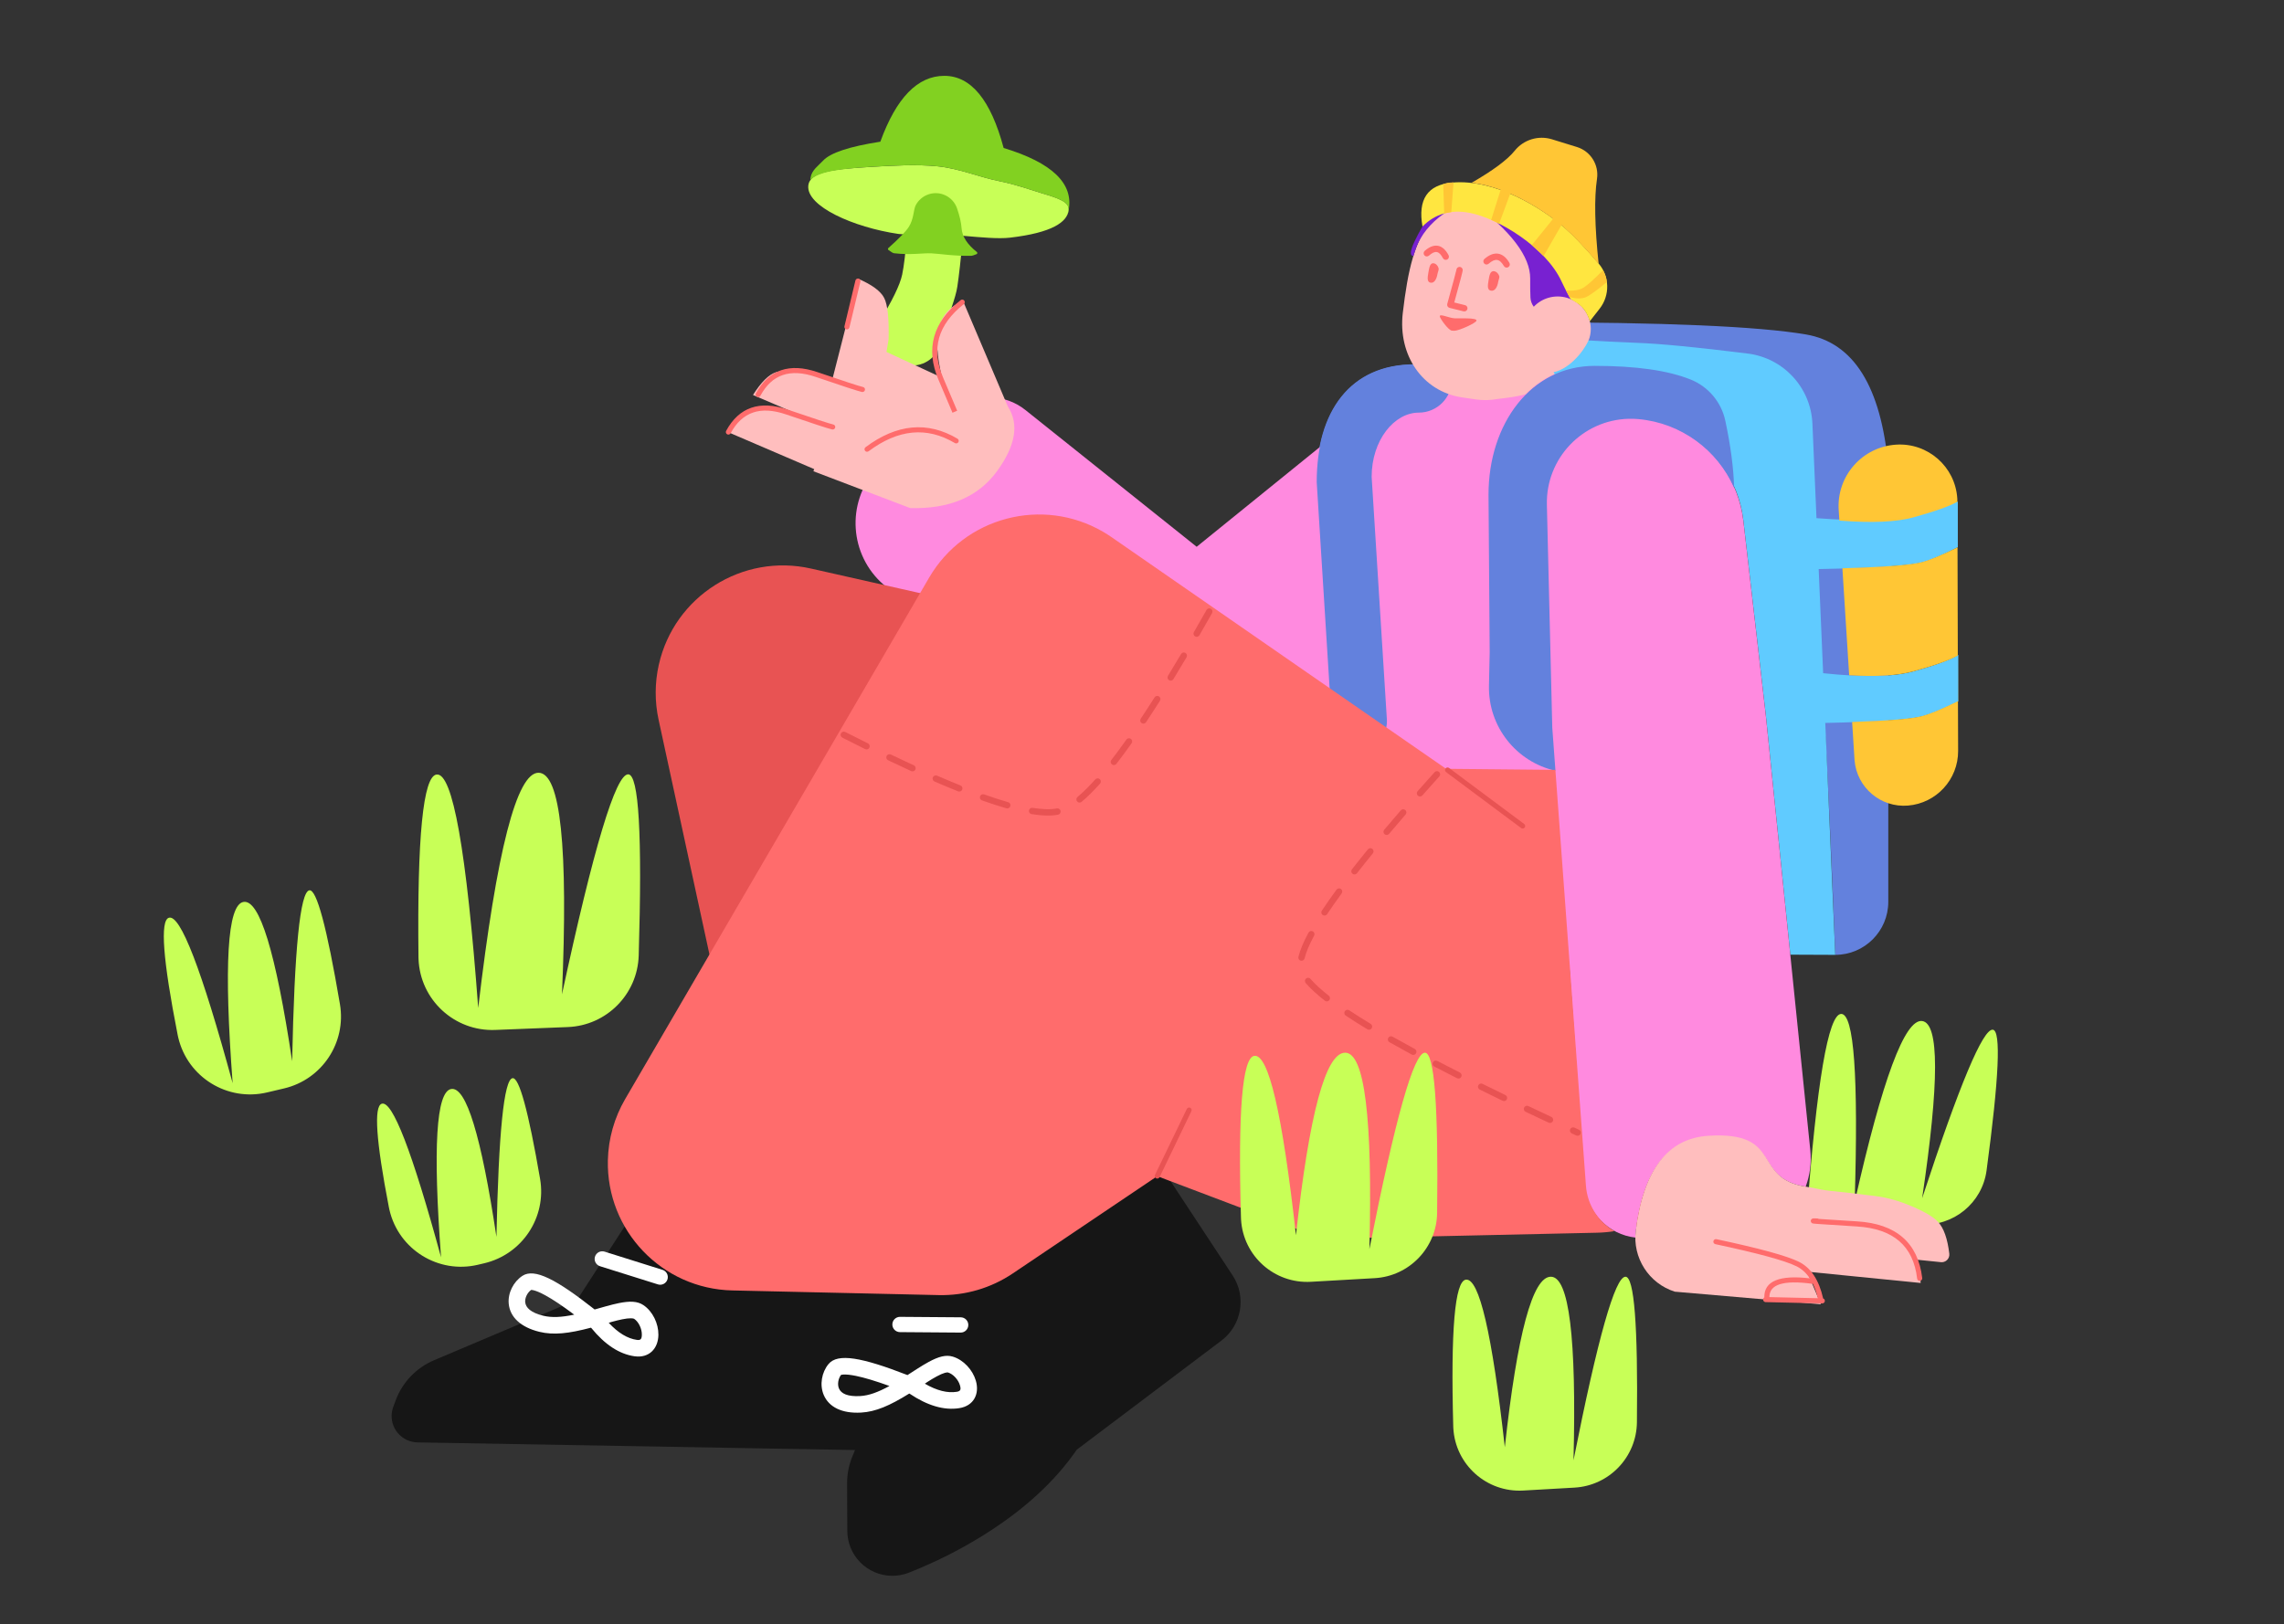 <?xml version="1.0" encoding="UTF-8"?>
<svg width="1794px" height="1276px" viewBox="0 0 1794 1276" version="1.1" xmlns="http://www.w3.org/2000/svg" xmlns:xlink="http://www.w3.org/1999/xlink">
    <rect x="0" y="0" width="1794" height="1276" fill="#333333" stroke="none"/>
    <!-- Generator: Sketch 56.1 (81669) - https://sketch.com -->
    <title>In Forest</title>
    <desc>Created with Sketch.</desc>
    <g id="In-Forest" stroke="none" stroke-width="1" fill="none" fill-rule="evenodd">
        <path d="M1441.528,750.179 C1430.608,467.154 1417.856,315.992 1403.274,296.693 C1388.691,277.393 1318.659,269.766 1193.177,273.812 L1195.348,253.179 C1306.874,253.179 1381.302,256.381 1418.631,262.784 C1455.96,269.187 1477.476,303.651 1483.177,366.175 L1483.177,708.531 C1483.177,731.532 1464.53,750.179 1441.528,750.179 Z M1221.515,605.34 C1190.968,598.472 1168.61,570.877 1169.299,538.55 L1169.861,512.171 L1168.947,388.614 L1168.947,388.422 C1168.947,332.88 1207.286,286 1257.447,286 C1333.839,286 1331.144,303.728 1343.754,313.715 C1355.651,323.137 1361.293,353.185 1361.893,383.215 C1348.851,353.467 1320.45,332.159 1286.73,329.093 C1284.212,328.864 1281.683,328.78 1279.156,328.841 C1242.726,329.723 1213.908,359.971 1214.79,396.401 L1219.029,571.503 L1221.515,605.34 Z M1088.903,562.305 C1060.134,574.679 1045.75,576.079 1045.75,566.506 L1034,378.623 C1034,323.046 1060.618,286.201 1111,286.201 C1161.382,286.201 1140.153,283.641 1140.153,298 C1140.153,312.36 1128.513,324 1114.153,324 C1094.948,324 1077.153,345.586 1077.153,374.422 L1088.903,562.305 Z" id="Combined-Shape" fill="#6381DD"></path>
        <path d="M1406.232,750.032 L1386.906,561.208 L1369.311,408.676 C1365.633,376.788 1345.681,350.076 1318.009,336.888 L1317.999,333.099 C1254.026,315.615 1203.9,306.29 1167.622,305.125 L1164.383,262.179 C1220.523,266.065 1261.024,268.456 1285.885,269.351 C1304.028,270.004 1333.007,272.813 1372.82,277.778 C1400.914,281.281 1422.374,304.555 1423.59,332.841 L1426.781,407.093 C1460.969,409.725 1486.301,408.764 1502.778,404.213 C1520.144,399.416 1531.815,396.011 1537.793,394 L1537.793,429.924 C1525.803,436.039 1516.714,439.954 1510.528,441.669 C1500.562,444.433 1473.22,446.236 1428.5,447.08 L1432.017,528.898 C1463.641,532.255 1487.267,531.775 1502.895,527.458 C1520.261,522.661 1532.021,518.337 1538.177,514.488 L1538.177,551.103 C1525.931,557.099 1516.714,560.954 1510.528,562.669 C1500.954,565.324 1475.344,567.093 1433.697,567.976 L1441.528,750.179 L1406.232,750.032 Z" id="Combined-Shape" fill="#60CBFF"></path>
        <path d="M1318.029,337.35 C1345.701,350.538 1365.652,377.251 1369.331,409.139 L1386.926,561.67 L1421.922,903.606 C1422.951,913.659 1421.594,923.406 1418.31,932.285 C1375.849,925.607 1400.854,889.592 1341.603,893.306 C1309.686,895.307 1290.806,919.743 1284.964,966.614 C1284.726,968.526 1284.612,970.429 1284.619,972.314 C1263.255,969.924 1246.312,952.584 1244.772,930.762 L1232.722,759.94 L1036.903,736.748 L1039.852,609.168 L969.567,700.411 L693.879,459.211 C667.277,435.937 664.579,395.505 687.853,368.902 C690.926,365.39 694.374,362.225 698.136,359.462 L750.597,320.931 C766.992,308.889 789.427,309.344 805.32,322.04 L939.943,429.576 L1045.988,343.685 L1046.247,332.49 C1082.596,315.448 1119.239,306.285 1156.177,305 C1171.94,304.452 1184.834,292.152 1206.885,292.152 C1225.406,292.152 1262.45,305.956 1318.019,333.562 L1318.029,337.35 Z" id="Combined-Shape" fill="#FF8ADF"></path>
        <path d="M1221.745,605.519 C1191.198,598.651 1168.84,571.055 1169.529,538.729 L1170.091,512.349 L1169.177,388.793 L1169.177,388.601 C1169.177,333.058 1202.387,287.444 1252.547,287.444 C1284.975,287.444 1310.098,291.019 1327.917,298.168 C1341.82,303.746 1352.035,315.877 1355.166,330.526 C1359.347,350.086 1361.658,367.691 1362.099,383.339 C1349.045,353.619 1320.659,332.336 1286.96,329.271 C1284.442,329.042 1281.913,328.958 1279.386,329.019 C1242.956,329.901 1214.138,360.149 1215.02,396.58 L1219.259,571.682 L1221.745,605.519 Z M1089.348,565.326 C1089.376,565.778 1089.39,566.231 1089.39,566.685 C1089.39,578.672 1079.672,588.39 1067.685,588.39 C1055.698,588.39 1045.98,578.672 1045.98,566.685 L1034.23,378.802 C1034.23,323.225 1060.848,286.38 1111.23,286.38 C1161.612,286.38 1140.383,283.82 1140.383,298.179 C1140.383,312.538 1128.743,324.179 1114.383,324.179 C1095.178,324.179 1077.383,345.764 1077.383,374.601 L1089.348,565.326 Z" id="Combined-Shape" fill="#6381DD"></path>
        <path d="M671.602,1139.213 L661.772,1139.042 L603.157,1138.019 L327.935,1133.215 C316.506,1133.015 307.403,1123.588 307.602,1112.159 C307.643,1109.822 308.08,1107.507 308.894,1105.315 L310.804,1100.173 C316.076,1085.974 326.971,1074.579 340.918,1068.673 L453.448,1021.026 L527.925,905.861 L711.261,969.983 L720.58,897.693 L904.745,905.693 L968.185,1002.035 C979.207,1018.775 975.333,1041.198 959.333,1053.269 L845.751,1138.959 C828.586,1163.978 804.089,1186.407 772.26,1206.246 C754.036,1217.605 734.606,1227.369 713.969,1235.537 C695.784,1242.736 675.207,1233.829 668.008,1215.643 C666.385,1211.542 665.542,1207.174 665.523,1202.764 L665.361,1165.45 C665.329,1158.132 666.758,1150.881 669.564,1144.122 L671.602,1139.213 Z" id="Combined-Shape" fill="#161616"></path>
        <path d="M479.675,1038.818 L478.123,1039.247 C485.592,1047.265 492.976,1051.66 500.236,1052.679 C503.168,1053.09 504.105,1052.094 504.147,1048.551 C504.201,1043.885 501.638,1038.519 498.123,1036.147 C497.811,1035.937 497.007,1035.735 495.627,1035.707 C493.868,1035.671 491.556,1035.942 488.638,1036.531 C486.159,1037.032 483.348,1037.733 479.608,1038.764 L479.675,1038.818 Z M423.626,1046.329 C409.091,1042.766 400.671,1034.868 399.602,1024.438 C398.721,1015.852 403.33,1006.988 410.304,1002.381 C419.824,996.093 437.058,1005.147 467.077,1028.798 C470.205,1027.913 474.312,1026.743 475.376,1026.447 C479.77,1025.225 483.055,1024.396 486.066,1023.788 C494.629,1022.06 500.668,1022.183 505.392,1025.37 C512.696,1030.296 517.25,1039.83 517.146,1048.703 C517.019,1059.513 509.825,1067.151 498.43,1065.552 C486.361,1063.859 475.054,1056.322 464.449,1043.327 C464.351,1043.248 464.253,1043.169 464.155,1043.09 C446.681,1047.719 434.801,1049.068 423.626,1046.329 Z M428.202,1017.592 C424.357,1015.501 421.255,1014.2 419.002,1013.673 C418.191,1013.483 417.575,1013.414 417.177,1013.43 C414.25,1015.535 412.179,1019.651 412.534,1023.111 C412.982,1027.481 417.101,1031.345 426.721,1033.703 C433.253,1035.304 440.817,1034.973 451.037,1032.858 C441.872,1025.973 434.246,1020.879 428.202,1017.592 Z M471.276,994.795 C468.114,993.803 466.356,990.435 467.349,987.273 C468.342,984.112 471.709,982.354 474.871,983.346 L520.351,997.628 C523.513,998.62 525.271,1001.988 524.278,1005.15 C523.285,1008.311 519.918,1010.069 516.756,1009.077 L471.276,994.795 Z M727.765,1086.223 L726.406,1087.087 C735.893,1092.57 744.239,1094.614 751.48,1093.466 C754.404,1093.002 755.009,1091.776 754.013,1088.375 C752.701,1083.897 748.681,1079.515 744.625,1078.275 C744.266,1078.165 743.438,1078.207 742.11,1078.584 C740.417,1079.064 738.286,1079.999 735.668,1081.415 C733.443,1082.619 730.96,1084.111 727.685,1086.191 L727.765,1086.223 Z M676.361,1109.793 C661.42,1110.635 651.058,1105.543 646.986,1095.882 C643.633,1087.929 645.449,1078.104 650.772,1071.66 C658.037,1062.864 677.166,1066.483 712.787,1080.324 C715.52,1078.563 719.106,1076.243 720.037,1075.649 C723.881,1073.195 726.781,1071.443 729.482,1069.981 C737.166,1065.824 742.976,1064.177 748.426,1065.843 C756.852,1068.419 763.993,1076.205 766.488,1084.72 C769.528,1095.095 764.881,1104.503 753.516,1106.305 C741.48,1108.215 728.463,1104.313 714.522,1094.986 C714.405,1094.939 714.289,1094.892 714.172,1094.846 C698.815,1104.381 687.848,1109.145 676.361,1109.793 Z M672.335,1080.973 C668.047,1080.097 664.699,1079.761 662.391,1079.915 C661.56,1079.971 660.951,1080.085 660.575,1080.216 C658.391,1083.085 657.614,1087.627 658.965,1090.833 C660.671,1094.88 665.739,1097.371 675.629,1096.813 C682.344,1096.434 689.481,1093.906 698.636,1088.896 C687.858,1084.991 679.076,1082.35 672.335,1080.973 Z M706.861,1046.579 C703.548,1046.554 700.882,1043.848 700.907,1040.534 C700.932,1037.22 703.638,1034.554 706.952,1034.579 L754.621,1034.939 C757.934,1034.964 760.6,1037.671 760.575,1040.985 C760.55,1044.298 757.844,1046.964 754.53,1046.939 L706.861,1046.579 Z" id="Combined-Shape" fill="#FFFFFF"></path>
        <path d="M457.816,804.103 L543.221,898.839 L815.647,759.573 C864.823,734.434 884.308,674.191 859.169,625.015 C858.051,622.827 856.852,620.681 855.575,618.581 L772.087,481.269 C743.395,434.079 681.88,419.083 634.689,447.776 C622.251,455.339 611.613,465.526 603.52,477.627 L450.737,706.061 C430.373,736.508 433.289,776.897 457.816,804.103 Z" id="Path-177-Copy-2" fill="#E85353" transform="translate(663.807, 623.091) rotate(-46) translate(-663.807, -623.091) "></path>
        <path d="M1221.695,604.844 L1245.699,931.573 C1246.824,946.883 1255.538,959.997 1268.063,967.245 C1263.597,967.959 1259.035,968.377 1254.401,968.479 L1058.377,972.808 C1045.545,973.091 1032.779,970.901 1020.775,966.359 L908.993,924.056 L795.522,1000.464 C778.377,1012.009 758.076,1017.957 737.411,1017.491 L575.175,1013.828 C519.961,1012.581 476.211,966.81 477.458,911.596 C477.84,894.674 482.511,878.126 491.034,863.501 L729.756,453.877 C757.565,406.161 818.79,390.022 866.507,417.83 C868.756,419.141 870.954,420.54 873.095,422.022 L1135.855,604.021 L1221.695,604.844 Z M1349.046,893.426 C1340.674,926.067 1316.443,951.93 1285.367,962.857 C1291.791,918.688 1310.484,895.634 1341.447,893.693 C1344.151,893.523 1346.679,893.436 1349.046,893.426 Z" id="Combined-Shape" fill="#FF6C6C"></path>
        <path d="M1419.022,956.135 C1427.001,850.018 1436.043,796.836 1446.149,796.588 C1456.255,796.341 1459.797,845.626 1456.778,944.443 C1478.519,847.924 1496.172,800.498 1509.737,802.163 C1523.302,803.829 1523.311,850.246 1509.766,941.416 C1539.056,852.18 1557.574,808.037 1565.319,808.988 C1571.832,809.788 1570.183,846.66 1560.373,919.604 C1556.94,945.131 1534.329,963.643 1508.627,961.969 L1419.022,956.135 Z M1141.471,1120.532 C1139.429,1045.028 1142.72,1006.641 1151.345,1005.371 C1161.814,1003.829 1172.025,1047.712 1181.976,1137.021 C1191.772,1047.712 1203.824,1003.058 1218.131,1003.058 C1232.439,1003.058 1238.372,1051.13 1235.929,1147.274 C1254.98,1051.13 1268.589,1003.058 1276.759,1003.058 C1283.603,1003.058 1286.597,1041.176 1285.742,1117.412 C1285.436,1144.754 1264.005,1167.187 1236.706,1168.744 L1196.413,1171.042 C1167.741,1172.677 1143.172,1150.759 1141.537,1122.086 C1141.507,1121.569 1141.485,1121.051 1141.471,1120.532 Z M328.699,751.884 C327.618,657.667 332.357,609.872 342.916,608.499 C355.509,606.862 366.407,668.009 375.61,791.941 C390.1,668.423 405.929,606.813 423.096,607.113 C440.263,607.412 446.37,665.439 441.418,781.193 C466.296,665.787 483.636,608.169 493.438,608.341 C501.781,608.486 504.529,655.937 501.682,750.693 C500.768,781.143 476.452,805.696 446.012,806.906 L388.999,809.172 C356.992,810.445 330.014,785.529 328.741,753.522 C328.719,752.976 328.706,752.43 328.699,751.884 Z M305.445,948.45 C295.371,896.359 293.496,869.262 299.819,867.159 C308.199,864.373 323.738,904.594 346.438,987.822 C339.967,901.732 342.61,857.651 354.368,855.577 C366.127,853.504 377.983,892.234 389.937,971.768 C391.631,889.828 395.835,848.266 402.549,847.082 C407.746,846.165 414.968,872.53 424.216,926.174 C429.424,956.39 410.215,985.44 380.373,992.478 L375.354,993.662 C344.332,1000.979 313.253,981.762 305.937,950.74 C305.757,949.98 305.594,949.217 305.445,948.45 Z M139.538,813.008 C127.942,754.028 125.629,723.378 132.597,721.058 C141.6,718.061 158.314,761.38 182.741,851.014 C175.75,758.305 178.571,710.837 191.204,708.61 C203.836,706.382 216.592,748.094 229.471,833.744 C231.256,745.508 235.755,700.754 242.968,699.482 C248.688,698.474 256.703,728.292 267.014,788.938 C272.144,819.113 252.945,848.08 223.156,855.11 L209.77,858.269 C178.594,865.626 147.356,846.317 139.999,815.141 C139.832,814.433 139.678,813.722 139.538,813.008 Z M974.734,956.622 C972.334,873.276 975.817,830.913 985.182,829.533 C996.373,827.883 1007.288,874.846 1017.926,970.422 C1028.397,874.846 1041.279,827.058 1056.574,827.058 C1071.869,827.058 1078.21,878.504 1075.599,981.395 C1095.963,878.504 1110.512,827.058 1119.245,827.058 C1126.664,827.058 1129.851,869.01 1128.807,952.912 C1128.466,980.228 1107.048,1002.623 1079.774,1004.18 L1029.677,1007.04 C1001.005,1008.677 976.434,986.761 974.797,958.088 C974.77,957.6 974.749,957.111 974.734,956.622 Z M756.402,185.238 C754.679,203.787 753.194,217.121 751.946,225.24 C750.591,234.05 745.742,245.675 740.641,262.183 C740.366,263.074 739.641,265.781 738.465,270.304 C735.448,281.908 723.863,289.108 712.123,286.675 L703.422,284.872 C692.259,282.559 685.085,271.635 687.398,260.472 C687.888,258.107 688.79,255.847 690.061,253.794 C700.716,236.588 706.904,223.904 708.627,215.741 C709.995,209.256 711.263,198.689 712.431,184.042 C709.74,184.097 707.451,184.057 705.638,183.791 C670.356,178.614 633.191,162.033 634.894,145.83 C636.065,134.688 655.088,132.831 685.693,131.025 C699.594,130.205 720.187,128.948 736.828,130.697 C753.836,132.484 769.195,139.159 784.45,142.215 C798.233,144.977 809.134,149.049 818.505,151.875 C831.254,155.72 840.085,158.579 839.417,164.936 C838.412,174.494 826.344,182.854 793.353,186.715 C784.278,187.777 770.431,186.492 756.402,185.238 Z" id="Combined-Shape" fill="#C8FF57"></path>
        <path d="M636,134.412 C636.1,133.751 636.228,133.086 636.386,132.417 C637.748,126.632 643.094,123.637 647.123,119.878 C653.261,114.153 668.546,110.259 692.98,108.197 C707.906,74.665 725.819,58.63 746.718,60.092 C767.617,61.553 781.793,81.482 789.248,119.878 C826.491,134.087 842.315,151.599 836.721,172.417 C836.151,174.539 835.149,176.405 833.713,178.029 C835.318,176.138 836.253,174.101 836.63,171.964 C837.74,165.668 829.13,162.2 816.681,157.476 C807.53,154.003 796.939,149.18 783.382,145.464 C768.377,141.35 753.521,133.621 736.68,130.651 C720.202,127.746 699.571,127.563 685.646,127.412 C660.68,127.14 642.82,128.09 636,134.412 Z M717.208,159.973 C719.583,156.108 723.35,153.301 727.733,152.129 C737.192,149.601 746.909,155.219 749.438,164.677 L749.438,164.677 C751.081,170.823 751.902,176.111 751.902,180.539 C751.902,186.968 755.449,193.431 762.541,199.928 C762.668,200.043 762.762,200.19 762.816,200.352 C762.988,200.877 762.703,201.442 762.179,201.615 L762.179,201.615 C760.029,202.323 758.669,202.663 758.099,202.637 C744.716,202.014 733.105,199.213 726.709,198.465 C720.384,197.725 710.813,198.844 697.656,196.385 C696.851,196.234 695.434,195.283 693.403,193.53 C693.352,193.486 693.306,193.437 693.265,193.384 C692.927,192.947 693.008,192.319 693.445,191.982 C702.276,185.167 707.974,180.053 710.54,176.64 C715.056,170.631 715.165,163.297 717.208,159.973 Z" id="Combined-Shape" fill="#82D121" transform="translate(736.908, 131.319) rotate(-4) translate(-736.908, -131.319) "></path>
        <path d="M1135.804,606.56 C1134.919,605.9 1134.736,604.647 1135.397,603.761 C1136.057,602.876 1137.31,602.693 1138.196,603.354 L1197.196,647.354 C1198.081,648.014 1198.264,649.267 1197.603,650.153 C1196.943,651.038 1195.69,651.221 1194.804,650.56 L1135.804,606.56 Z M947.672,479.24 C948.35,478.038 949.875,477.613 951.078,478.292 C952.28,478.97 952.705,480.495 952.026,481.698 C948.657,487.665 945.349,493.463 942.101,499.092 C941.411,500.288 939.882,500.698 938.686,500.008 C937.49,499.318 937.08,497.789 937.77,496.593 C941.01,490.978 944.311,485.194 947.672,479.24 Z M927.696,513.833 C928.399,512.645 929.933,512.252 931.121,512.956 C932.309,513.659 932.701,515.193 931.998,516.381 C928.481,522.32 925.039,528.045 921.675,533.555 C920.955,534.733 919.416,535.105 918.238,534.385 C917.06,533.666 916.688,532.127 917.407,530.949 C920.76,525.459 924.19,519.753 927.696,513.833 Z M906.869,547.894 C907.608,546.728 909.153,546.382 910.319,547.122 C911.485,547.861 911.831,549.406 911.091,550.572 C907.349,556.474 903.71,562.083 900.175,567.398 C899.41,568.548 897.858,568.86 896.709,568.095 C895.559,567.331 895.247,565.779 896.011,564.629 C899.526,559.345 903.145,553.766 906.869,547.894 Z M884.749,581.065 C885.547,579.938 887.107,579.672 888.234,580.47 C889.361,581.268 889.627,582.828 888.829,583.955 C884.685,589.806 880.702,595.198 876.882,600.13 C876.037,601.221 874.466,601.421 873.375,600.575 C872.283,599.73 872.084,598.159 872.929,597.068 C876.704,592.194 880.644,586.86 884.749,581.065 Z M860.303,612.342 C861.223,611.312 862.803,611.224 863.833,612.144 C864.862,613.064 864.951,614.644 864.031,615.674 C858.85,621.471 854.026,626.237 849.551,629.975 C848.492,630.86 846.915,630.718 846.03,629.659 C845.145,628.599 845.286,627.022 846.346,626.137 C850.619,622.569 855.274,617.969 860.303,612.342 Z M830.117,635.143 C831.472,634.877 832.785,635.76 833.051,637.115 C833.316,638.47 832.433,639.784 831.078,640.05 C825.615,641.12 818.691,640.962 810.275,639.609 C808.912,639.39 807.985,638.108 808.204,636.744 C808.423,635.381 809.706,634.454 811.069,634.673 C818.95,635.94 825.31,636.085 830.117,635.143 Z M791.873,630.239 C793.2,630.619 793.968,632.003 793.588,633.331 C793.208,634.658 791.824,635.426 790.496,635.046 C784.591,633.354 778.2,631.286 771.322,628.841 C770.021,628.378 769.341,626.949 769.803,625.648 C770.266,624.347 771.695,623.667 772.996,624.129 C779.78,626.541 786.073,628.577 791.873,630.239 Z M754.41,617.077 C755.692,617.591 756.314,619.046 755.801,620.328 C755.287,621.61 753.832,622.232 752.55,621.719 C746.663,619.36 740.491,616.781 734.033,613.982 C732.766,613.433 732.185,611.961 732.734,610.694 C733.283,609.428 734.755,608.846 736.022,609.395 C742.438,612.175 748.567,614.736 754.41,617.077 Z M717.783,601.253 C719.039,601.829 719.59,603.312 719.014,604.568 C718.439,605.823 716.955,606.374 715.7,605.798 C709.852,603.117 703.803,600.282 697.553,597.291 C696.308,596.696 695.781,595.203 696.377,593.957 C696.973,592.712 698.466,592.185 699.711,592.781 C705.937,595.76 711.961,598.584 717.783,601.253 Z M681.75,584.036 C682.988,584.648 683.495,586.148 682.882,587.385 C682.27,588.623 680.77,589.129 679.533,588.517 C673.721,585.641 667.755,582.646 661.634,579.531 C660.403,578.905 659.913,577.4 660.539,576.17 C661.166,574.939 662.671,574.449 663.901,575.075 C670.006,578.181 675.956,581.168 681.75,584.036 Z M1126.82,606.668 C1127.744,605.643 1129.325,605.561 1130.351,606.485 C1131.376,607.41 1131.458,608.991 1130.533,610.016 C1125.948,615.103 1121.509,620.068 1117.218,624.913 C1116.303,625.947 1114.723,626.042 1113.689,625.127 C1112.656,624.212 1112.56,622.632 1113.475,621.598 C1117.776,616.742 1122.224,611.765 1126.82,606.668 Z M1100.279,636.653 C1101.183,635.61 1102.762,635.498 1103.805,636.402 C1104.849,637.306 1104.961,638.885 1104.057,639.929 C1099.538,645.141 1095.21,650.198 1091.072,655.099 C1090.181,656.154 1088.604,656.287 1087.549,655.396 C1086.494,654.505 1086.361,652.928 1087.252,651.873 C1091.404,646.955 1095.746,641.882 1100.279,636.653 Z M1074.439,667.293 C1075.313,666.224 1076.888,666.064 1077.957,666.938 C1079.027,667.811 1079.186,669.386 1078.313,670.455 C1073.893,675.868 1069.743,681.061 1065.86,686.034 C1065.01,687.122 1063.439,687.316 1062.351,686.466 C1061.263,685.616 1061.069,684.045 1061.919,682.957 C1065.824,677.954 1069.998,672.733 1074.439,667.293 Z M1049.792,698.959 C1050.608,697.845 1052.172,697.604 1053.286,698.419 C1054.4,699.235 1054.641,700.8 1053.826,701.914 C1049.577,707.714 1045.779,713.145 1042.433,718.204 C1041.672,719.355 1040.121,719.671 1038.969,718.91 C1037.818,718.148 1037.501,716.597 1038.263,715.445 C1041.655,710.317 1045.498,704.822 1049.792,698.959 Z M1027.779,732.731 C1028.435,731.516 1029.951,731.063 1031.166,731.719 C1032.381,732.375 1032.834,733.892 1032.178,735.107 C1028.36,742.178 1025.878,748.13 1024.726,752.926 C1024.403,754.268 1023.053,755.095 1021.711,754.773 C1020.368,754.45 1019.542,753.1 1019.864,751.758 C1021.131,746.483 1023.772,740.153 1027.779,732.731 Z M1025.568,772.308 C1024.676,771.254 1024.807,769.677 1025.86,768.785 C1026.914,767.892 1028.491,768.023 1029.384,769.077 C1032.687,772.977 1037.464,777.378 1043.706,782.259 C1044.793,783.109 1044.986,784.681 1044.135,785.768 C1043.285,786.856 1041.714,787.048 1040.626,786.198 C1034.136,781.123 1029.119,776.5 1025.568,772.308 Z M1057.01,797.914 C1055.86,797.149 1055.548,795.597 1056.313,794.448 C1057.077,793.298 1058.629,792.986 1059.779,793.75 C1064.853,797.124 1070.458,800.668 1076.594,804.381 C1077.775,805.096 1078.153,806.633 1077.438,807.814 C1076.723,808.995 1075.186,809.374 1074.005,808.659 C1067.811,804.911 1062.146,801.329 1057.01,797.914 Z M1091.351,818.808 C1090.15,818.126 1089.729,816.6 1090.411,815.4 C1091.092,814.199 1092.618,813.778 1093.819,814.46 C1099.315,817.58 1105.132,820.801 1111.269,824.125 C1112.483,824.782 1112.934,826.3 1112.277,827.514 C1111.619,828.728 1110.102,829.179 1108.888,828.522 C1102.722,825.183 1096.876,821.945 1091.351,818.808 Z M1126.619,837.942 C1125.395,837.303 1124.92,835.793 1125.559,834.569 C1126.198,833.345 1127.708,832.871 1128.932,833.51 C1134.622,836.48 1140.541,839.523 1146.69,842.638 C1147.922,843.262 1148.414,844.767 1147.79,845.998 C1147.166,847.23 1145.662,847.722 1144.43,847.098 C1138.264,843.974 1132.327,840.922 1126.619,837.942 Z M1162.268,856.024 C1161.03,855.412 1160.523,853.912 1161.135,852.675 C1161.747,851.437 1163.246,850.93 1164.484,851.542 C1170.289,854.411 1176.272,857.338 1182.433,860.321 C1183.676,860.922 1184.196,862.417 1183.594,863.66 C1182.992,864.903 1181.497,865.423 1180.254,864.821 C1174.081,861.832 1168.085,858.9 1162.268,856.024 Z M1198.321,873.487 C1197.074,872.894 1196.544,871.402 1197.137,870.155 C1197.729,868.908 1199.221,868.378 1200.468,868.971 C1206.347,871.766 1212.372,874.607 1218.543,877.495 C1219.794,878.08 1220.333,879.568 1219.748,880.819 C1219.163,882.069 1217.675,882.609 1216.424,882.024 C1210.244,879.132 1204.209,876.286 1198.321,873.487 Z M1234.57,890.454 C1233.316,889.875 1232.769,888.39 1233.347,887.136 C1233.926,885.883 1235.411,885.335 1236.664,885.914 C1237.841,886.457 1239.023,887.001 1240.209,887.547 C1241.464,888.124 1242.013,889.609 1241.435,890.863 C1240.858,892.118 1239.373,892.666 1238.119,892.089 C1236.931,891.542 1235.748,890.997 1234.57,890.454 Z M932.199,871.25 C932.678,870.255 933.874,869.837 934.869,870.317 C935.864,870.797 936.281,871.992 935.801,872.987 L910.801,924.826 C910.322,925.821 909.126,926.238 908.131,925.758 C907.136,925.279 906.719,924.083 907.199,923.088 L932.199,871.25 Z" id="Combined-Shape" fill="#E85353"></path>
        <path d="M1221.112,293.81 C1212.598,297.648 1204.945,303.053 1198.291,309.721 C1197.636,309.923 1196.938,310.116 1196.197,310.299 C1191.449,311.474 1184.776,312.525 1176.18,313.454 C1170.788,314.479 1165.167,314.644 1159.507,313.842 C1155.882,313.328 1152.105,312.774 1148.177,312.179 C1117.245,307.494 1097.93,278.996 1101.848,245.821 C1105.766,212.646 1111.055,187.225 1126.404,171.472 C1133.363,164.33 1138.334,152.501 1168.17,153.209 C1177.532,153.431 1191.074,158.269 1208.797,167.721 C1231.714,178.933 1241.665,194.038 1238.651,213.036 C1237.742,218.762 1235.861,225.947 1233.006,234.589 C1245.284,239.385 1252.171,252.604 1248.546,265.248 C1246.66,271.824 1235.899,287.522 1222.719,291.774 C1221.912,292.034 1221.086,292.238 1220.244,292.392 L1221.112,293.81 Z M621.587,323.248 L591.463,310.314 C597.854,300.19 603.908,294.217 609.624,292.396 C615.339,290.574 626.193,291.159 642.186,294.148 C646.301,295.492 650.163,296.799 653.772,298.071 L673.985,218.956 C684.98,223.715 691.828,228.78 694.529,234.153 C697.23,239.526 698.372,250.354 697.956,266.637 C697.411,270.096 696.864,273.388 696.314,276.512 L739.889,296.706 C735.806,279.479 735.056,266.158 737.64,256.742 C740.224,247.326 746.486,240.561 756.426,236.445 L791.601,319.312 C800.618,333.117 797.779,350.092 783.085,370.237 C768.391,390.382 745.67,400.027 714.921,399.171 L638.877,370.231 L639.551,368.573 L572.224,339.665 C578.615,329.541 584.669,323.568 590.384,321.747 C595.936,319.977 606.337,320.478 621.587,323.248 Z M1419.44,999.073 L1430.214,1024.697 L1315.482,1014.802 C1295.049,1008.297 1282.165,988.139 1284.844,966.863 C1290.848,919.175 1309.867,894.327 1341.899,892.319 C1401.273,888.597 1375.745,925.757 1418.575,932.326 C1425.876,933.446 1431.529,935.039 1437.225,935.576 C1446.128,936.416 1455.212,937.442 1464.477,938.655 C1466.834,938.929 1469.327,939.221 1471.955,939.531 C1480.397,940.527 1488.678,942.595 1496.597,945.686 C1509.466,950.708 1517.981,955.427 1522.145,959.843 C1526.718,964.692 1529.702,973.06 1531.1,984.947 C1531.151,985.382 1531.154,985.822 1531.11,986.258 C1530.773,989.554 1527.827,991.953 1524.531,991.616 L1506.019,989.724 C1507.337,994.802 1508.202,1000.882 1508.615,1007.965 L1419.44,999.073 Z" id="Combined-Shape" fill="#FFBEBE"></path>
        <path d="M1160.694,156.508 C1152.827,157.96 1145.38,160.825 1138.352,165.1 C1126.526,172.294 1118.53,181.284 1113.956,190.815 C1112.834,193.152 1111.574,196.607 1110.176,201.179 C1107.216,200.985 1107.543,197.101 1111.155,189.528 C1127.045,156.218 1139.127,156.532 1154.225,153.373 C1161.967,151.753 1167.886,151.781 1171.982,153.458 C1175.179,153.058 1178.289,153.088 1181.314,153.547 C1192.415,155.231 1224.658,175.822 1239.177,207.179 C1239.974,208.902 1245.17,200.872 1245.825,202.721 C1247.755,208.161 1249.042,213.115 1249.689,217.584 C1249.86,218.769 1249.946,219.964 1249.946,221.161 C1249.946,228.643 1246.66,235.356 1241.452,239.938 C1238.529,237.227 1234.926,235.136 1230.81,233.956 C1221.082,231.167 1211.094,234.209 1204.723,240.991 C1203.191,238.964 1202.237,236.47 1202.114,233.749 C1201.925,229.58 1201.857,224.617 1201.909,218.86 C1202.065,201.587 1186.821,181.492 1156.177,158.573 C1157.699,157.802 1159.205,157.113 1160.694,156.508 Z" id="Combined-Shape" fill="#7821D1"></path>
        <path d="M1154.415,167.24 C1176.713,171.512 1214.227,194.372 1226.491,221.044 C1228.119,224.583 1230.493,229.236 1233.615,235.003 C1238.232,237.564 1241.439,239.863 1243.235,241.901 C1245.432,244.395 1247.282,247.87 1248.785,252.326 L1256.462,242.516 C1264.681,232.013 1264.352,217.172 1255.676,207.044 C1244.714,194.247 1235.918,184.98 1229.287,179.244 C1210.466,162.961 1174.333,140.479 1140.648,143.445 C1121.296,145.149 1113.52,156.66 1117.318,177.978 C1127.184,167.972 1139.55,164.393 1154.415,167.24 Z" id="Mask" fill="#FFE640"></path>
        <path d="M1167.817,209.851 C1167.817,185.386 1155.437,169.899 1130.287,162.992 C1129.222,162.7 1128.596,161.599 1128.888,160.534 C1129.181,159.469 1130.282,158.843 1131.347,159.135 C1158.198,166.509 1171.817,183.546 1171.817,209.851 L1171.817,238.064 C1171.817,238.064 1171.817,238.064 1167.817,238.064 L1167.817,209.851 Z M783.813,332.799 C780.787,334.21 765.879,333.919 764.702,332.298 C763.221,330.258 775.874,325.712 779.681,323.937 C783.76,322.035 789.173,315.508 789.906,317.979 C790.401,319.646 787.932,330.688 785.571,331.928 C785.004,332.227 784.417,332.518 783.813,332.799 Z M744.996,315.076 C742.343,316.715 739.351,314.491 737.067,310.878 C736.11,309.364 734.595,308.363 734.528,306.863 C734.435,304.782 735.181,302.945 736.723,301.992 C739.376,300.354 741.301,303.238 743.586,306.851 C745.87,310.464 747.649,313.437 744.996,315.076 Z M738.46,294.862 C731.887,292.733 728.932,294.559 728.11,301.193 C727.94,302.563 726.692,303.537 725.321,303.367 C723.951,303.197 722.978,301.949 723.148,300.578 C724.36,290.794 730.472,287.019 740.001,290.106 C741.314,290.531 742.034,291.941 741.609,293.254 C741.183,294.568 739.773,295.288 738.46,294.862 Z M759.134,291.574 C758.549,290.323 759.089,288.835 760.339,288.25 C761.59,287.665 763.078,288.205 763.663,289.455 C763.866,289.89 770.134,297.942 780.686,311.224 C781.561,312.325 781.356,313.931 780.232,314.777 L771.174,321.591 C770.071,322.421 768.504,322.2 767.673,321.097 C766.843,319.993 767.065,318.426 768.168,317.596 L775.175,312.324 C764.425,298.78 759.593,292.555 759.134,291.574 Z M786.252,290.726 C783.785,292.342 780.852,290.128 778.541,286.539 C777.573,285.036 776.094,284.038 775.974,282.552 C775.808,280.488 776.451,278.67 777.885,277.73 C780.353,276.114 782.293,278.979 784.604,282.567 C786.914,286.156 788.72,289.109 786.252,290.726 Z M779.126,270.682 C772.895,268.588 770.297,270.29 769.765,276.803 C769.652,278.179 768.445,279.203 767.069,279.091 C765.693,278.978 764.669,277.771 764.781,276.395 C765.579,266.639 771.415,262.816 780.718,265.942 C782.027,266.382 782.732,267.8 782.292,269.108 C781.852,270.417 780.435,271.122 779.126,270.682 Z M1201.401,112.648 L1223.389,142.395 C1224.045,143.283 1223.856,144.534 1222.968,145.189 C1222.079,145.845 1220.827,145.656 1220.171,144.769 L1198.183,115.022 C1197.527,114.134 1197.715,112.883 1198.604,112.228 C1199.492,111.572 1200.744,111.76 1201.401,112.648 Z M1308.024,163.721 C1308.886,164.41 1309.026,165.668 1308.336,166.529 C1307.646,167.391 1306.387,167.531 1305.525,166.841 C1290.612,154.92 1275.549,155.998 1259.653,170.236 C1242.949,185.198 1233.458,193.47 1230.928,195.256 C1230.026,195.892 1228.778,195.678 1228.141,194.777 C1227.503,193.876 1227.718,192.629 1228.62,191.992 C1230.954,190.344 1240.492,182.031 1256.983,167.26 C1274.283,151.764 1291.524,150.531 1308.024,163.721 Z M1179.391,260.742 C1178.737,261.632 1177.486,261.823 1176.595,261.17 C1175.705,260.517 1175.513,259.266 1176.167,258.377 C1192.331,236.385 1215.498,229.015 1245.255,236.305 C1246.328,236.568 1246.985,237.65 1246.722,238.722 C1246.459,239.793 1245.376,240.449 1244.303,240.186 C1216.058,233.267 1194.558,240.107 1179.391,260.742 Z M1341.025,181.706 C1341.887,182.396 1342.027,183.653 1341.337,184.515 C1340.647,185.377 1339.388,185.516 1338.526,184.827 C1323.613,172.906 1308.55,173.983 1292.654,188.221 C1275.95,203.184 1266.459,211.455 1263.929,213.241 C1263.027,213.878 1261.779,213.664 1261.142,212.763 C1260.504,211.861 1260.719,210.614 1261.621,209.978 C1263.955,208.329 1273.493,200.017 1289.984,185.246 C1307.284,169.75 1324.525,168.516 1341.025,181.706 Z M814.215,1145.822 C811.545,1131.263 813.605,1119.884 820.517,1111.825 C827.342,1103.869 844.85,1090.046 873.177,1070.204 C874.081,1069.571 875.327,1069.791 875.96,1070.696 C876.593,1071.601 876.374,1072.848 875.47,1073.482 C847.429,1093.122 830.077,1106.823 823.55,1114.431 C820.569,1117.906 818.612,1122.148 817.692,1127.175 C838.34,1115.392 851.6,1114.983 856.422,1126.999 C857.067,1127.099 857.651,1127.513 857.94,1128.152 C858.395,1129.159 857.949,1130.343 856.943,1130.798 L816.376,1149.132 C815.37,1149.586 814.186,1149.139 813.731,1148.132 C813.363,1147.318 813.584,1146.388 814.215,1145.822 Z M817.956,1144.028 L852.652,1128.348 C848.812,1119.24 837.494,1120.038 817.56,1131.881 C817.423,1131.962 817.281,1132.025 817.136,1132.07 C816.954,1135.71 817.226,1139.695 817.956,1144.028 Z M793.86,1086.178 C794.89,1085.702 795.647,1085.361 796.139,1085.149 C796.415,1085.031 796.618,1084.949 796.775,1084.894 C797.013,1084.811 797.158,1084.771 797.436,1084.758 C797.711,1084.743 797.711,1084.743 798.361,1084.934 C799.357,1085.647 799.357,1085.647 799.522,1087.011 C799.059,1088.15 799.059,1088.15 798.849,1088.276 C798.501,1088.584 797.553,1089.092 794.748,1090.534 C790.104,1092.922 781.118,1097.435 767.784,1104.078 C741.966,1116.939 732.888,1135.51 740.155,1160.346 C740.465,1161.406 739.858,1162.517 738.799,1162.828 C737.74,1163.139 736.629,1162.532 736.319,1161.472 C728.487,1134.704 738.513,1114.193 766.004,1100.498 C779.324,1093.862 788.299,1089.354 792.923,1086.977 C792.949,1086.964 792.974,1086.951 793,1086.937 C793.199,1086.616 793.491,1086.348 793.86,1086.178 Z" id="Combined-Shape" fill="#FF6C6C" transform="translate(1032.452, 637.373) scale(-1, 1) rotate(23) translate(-1032.452, -637.373) "></path>
        <path d="M1454.779,567.216 C1483.887,566.229 1502.342,564.654 1510.144,562.49 C1516.331,560.775 1525.547,556.92 1537.793,550.924 L1537.793,515 C1531.893,518.508 1520.261,522.661 1502.895,527.458 C1490.874,530.778 1474.061,531.8 1452.454,530.524 L1447.129,446.455 C1480.674,445.493 1501.679,443.838 1510.144,441.49 C1516.293,439.786 1525.434,435.967 1537.568,430.035 C1537.67,469.732 1537.745,497.883 1537.793,514.488 C1537.849,533.558 1537.93,558.721 1538.038,589.977 C1538.115,612.364 1520.973,631.051 1498.662,632.902 C1477.26,634.677 1458.471,618.766 1456.696,597.364 C1456.675,597.112 1456.657,596.86 1456.641,596.608 L1454.779,567.216 Z M1444.755,408.988 L1444.223,400.595 C1442.54,374.014 1462.689,351.085 1489.266,349.339 C1514.2,347.701 1535.741,366.585 1537.379,391.519 C1537.438,392.407 1537.47,393.296 1537.476,394.186 C1531.481,397.655 1519.954,401.745 1502.895,406.458 C1489.482,410.163 1470.102,411.006 1444.755,408.988 Z M1226.402,176.95 L1212.438,201.179 L1203.177,192.585 L1219.923,171.865 C1209.361,163.985 1195.825,155.754 1181.148,150.107 L1186.206,152.179 L1177.525,175.745 C1176.1,175.004 1175.001,174.451 1174.228,174.083 C1173.455,173.716 1172.468,173.279 1171.267,172.772 L1178.68,149.186 C1171.276,146.51 1163.611,144.521 1155.916,143.589 C1172.792,133.875 1184.067,125.486 1189.74,118.422 C1196.741,109.704 1208.357,106.145 1219.041,109.446 L1238.622,115.497 C1249.347,118.811 1256.043,129.463 1254.378,140.565 C1252.144,155.459 1252.576,177.711 1255.675,207.32 C1255.549,207.167 1255.422,207.015 1255.293,206.865 C1244.331,194.068 1235.534,184.801 1228.904,179.065 C1228.101,178.37 1227.267,177.665 1226.402,176.95 Z M1133.606,144.63 C1135.109,144.144 1136.368,143.817 1137.381,143.649 C1138.394,143.481 1139.826,143.38 1141.676,143.344 L1139.936,166.667 C1138.877,166.844 1138.025,166.99 1137.381,167.104 C1136.737,167.218 1135.729,167.402 1134.356,167.656 L1133.606,144.63 Z M1262.104,221.635 C1255.271,227.296 1250.132,231.072 1246.687,232.964 C1243.241,234.856 1238.572,234.968 1232.68,233.3 L1230.094,228.306 C1236.288,228.699 1240.984,227.843 1244.182,225.737 C1247.379,223.631 1252.364,219.127 1259.137,212.224 C1260.239,214.504 1260.97,216.217 1261.332,217.363 C1261.693,218.509 1261.951,219.933 1262.104,221.635 Z" id="Combined-Shape" fill="#FFC635"></path>
    </g>
</svg>